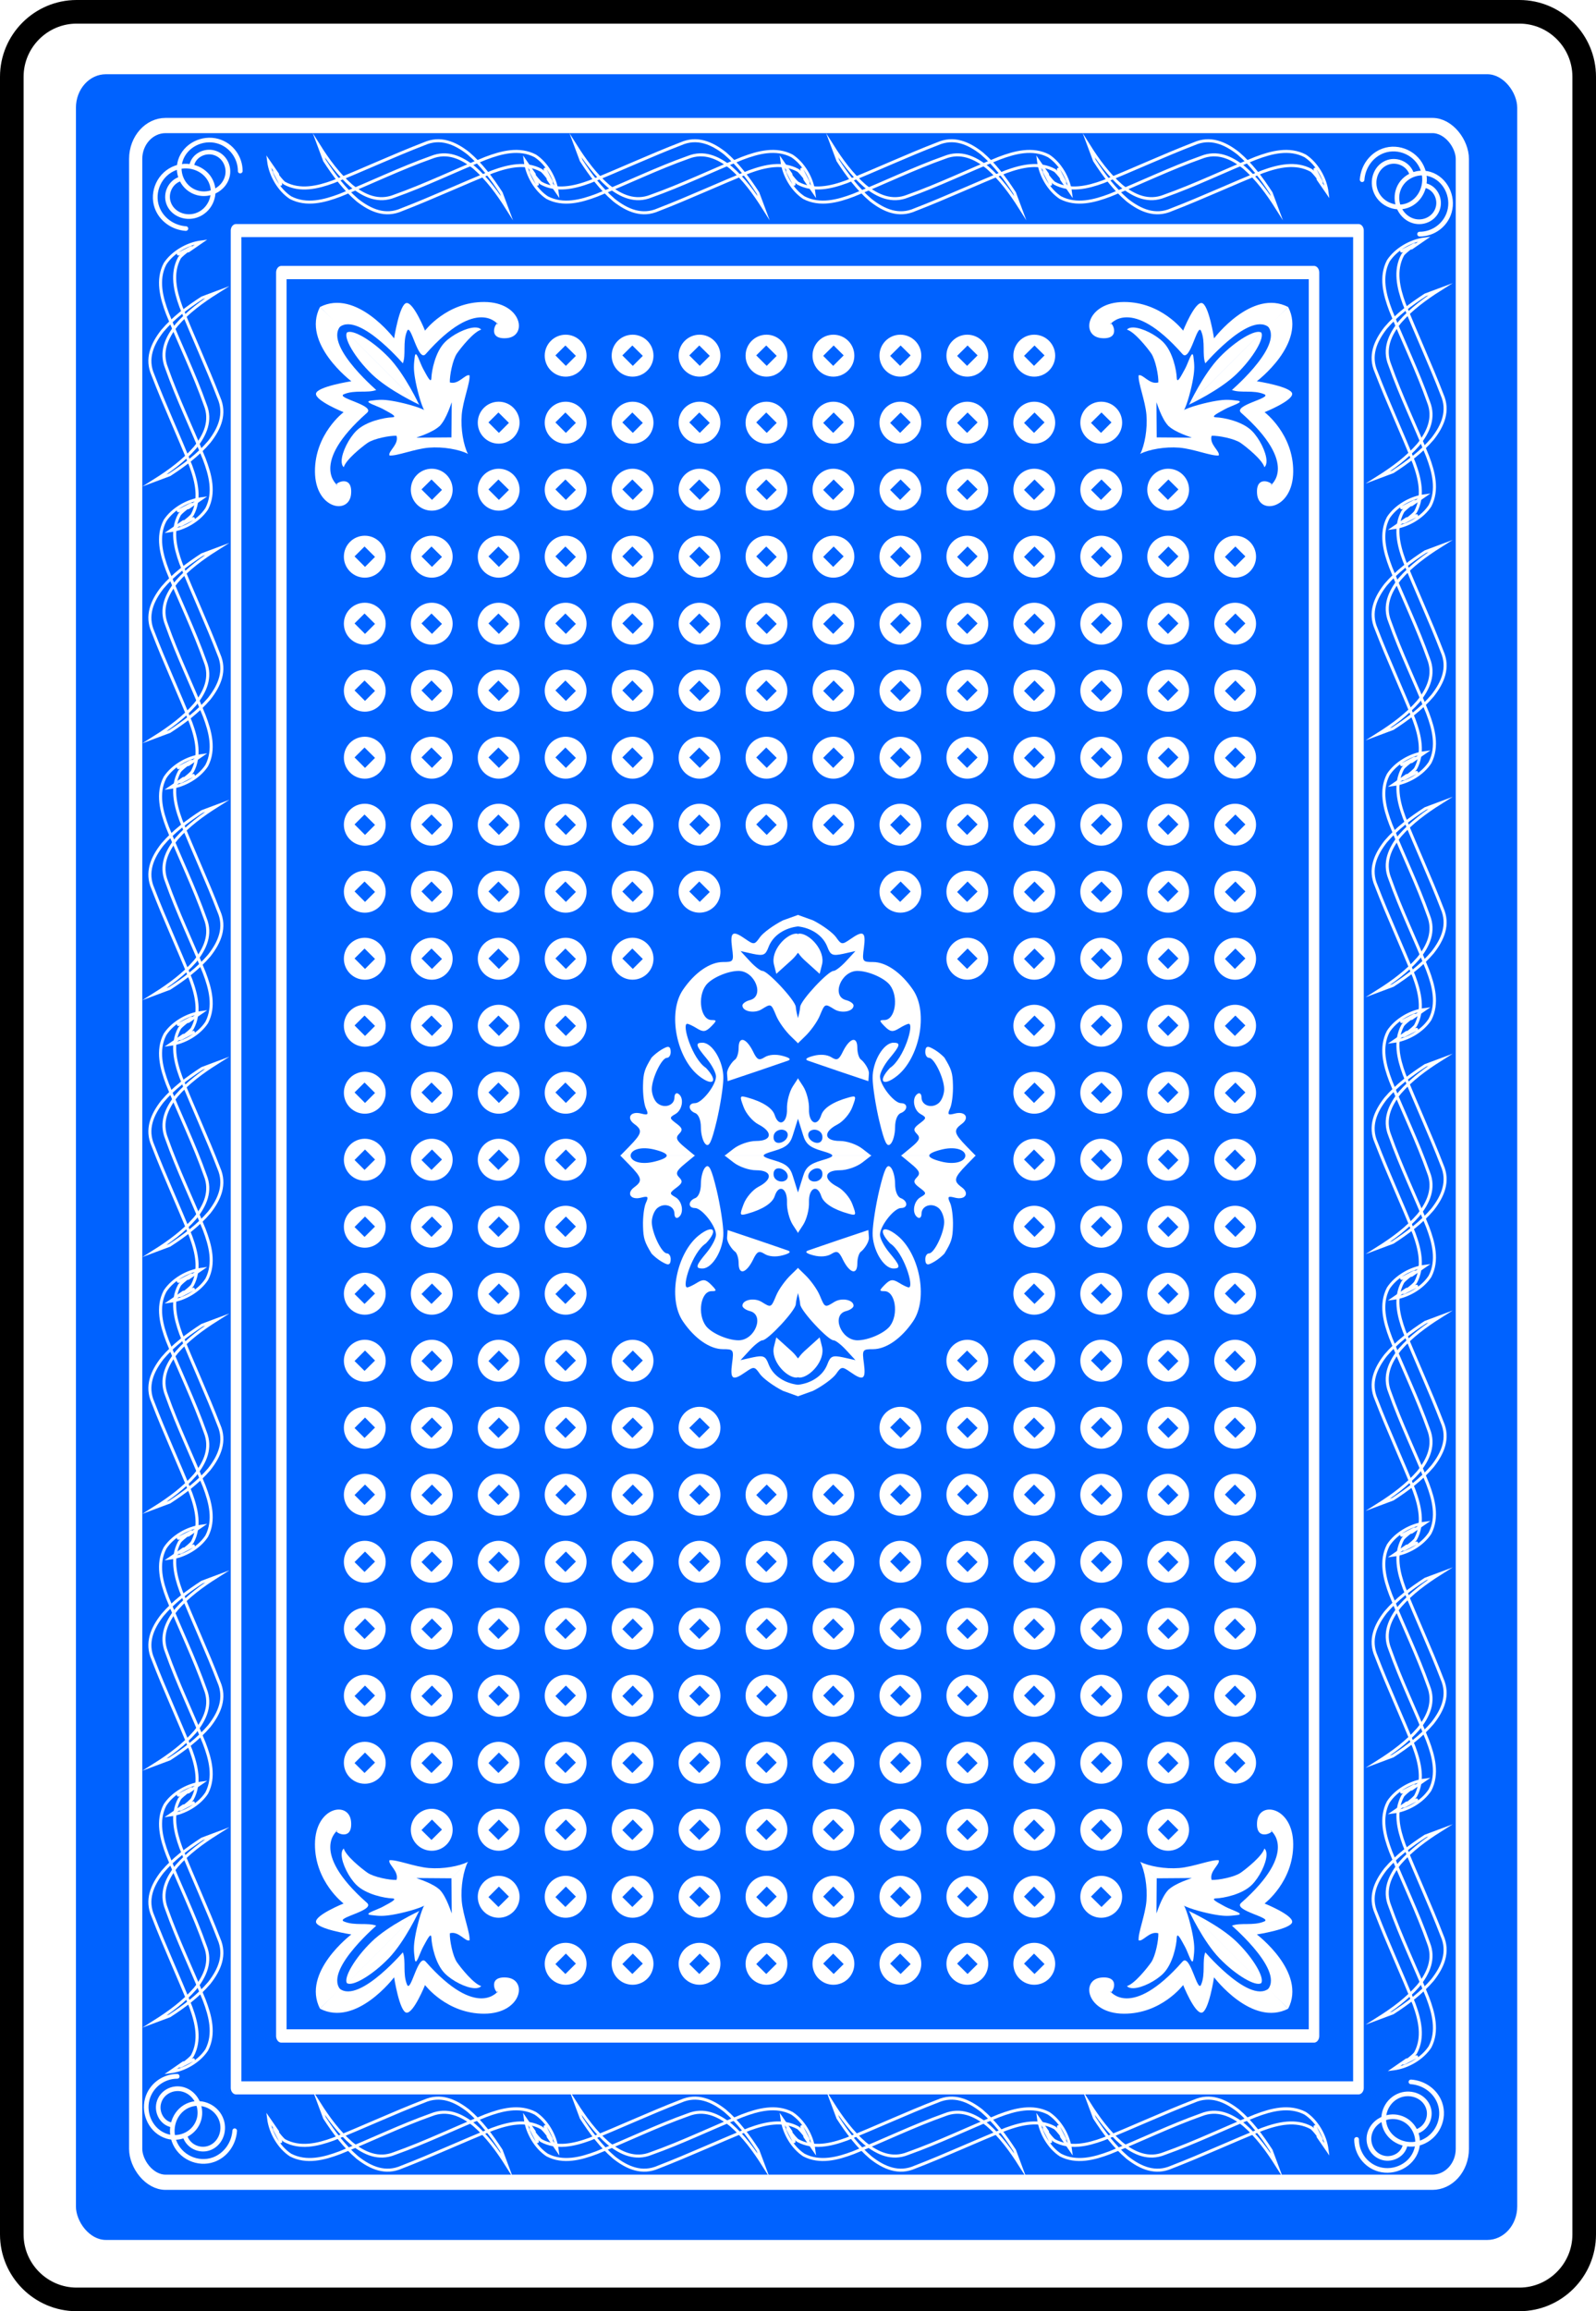 <svg xmlns:xlink="http://www.w3.org/1999/xlink" version="1.1" viewBox="333.9 736.03 169.075 244.64">
  <defs>
    <g id="base">
      <path style="fill:#FFFFFF;stroke:#000000;stroke-width:2.5" d="M 0,0C0,3.78 3.09,6.87 6.87,6.87L159.715,6.87C163.485,6.87 166.575,3.78 166.575,0L166.575,-228.4C166.575,-232.18 163.485,-235.27 159.715,-235.27L6.87,-235.27C3.09,-235.27 0,-232.18 0,-228.4L0,0 z"/>
    </g>
    <path d="M 493.12,948.77C491.89,948.77 490.9,949.76 490.9,950.99C490.9,952.21 491.89,953.21 493.12,953.21C494.34,953.21 495.33,952.21 495.33,950.99C495.33,949.76 494.34,948.77 493.12,948.77 zM493.09,949.91L494.2,951.01L493.14,952.07L492.03,950.96L493.09,949.91 z " id="squa_circ" style="fill:#ffffff;fill-opacity:10;fill-rule:evenodd;stroke:none;stroke-width:2.393;stroke-linecap:round;stroke-linejoin:round;stroke-miterlimit:40;stroke-dashoffset:0;stroke-opacity:10"/>
    <g xmlns:xlink="http://www.w3.org/1999/xlink" id="back_c5">
      <use transform="translate(-99.294,-177.311)" xlink:href="#squa_circ"/>
      <use transform="translate(-92.202,-177.311)" xlink:href="#squa_circ"/>
      <use transform="translate(-85.109,-177.311)" xlink:href="#squa_circ"/>
      <use transform="translate(-78.017,-177.311)" xlink:href="#squa_circ"/>
    </g>
    <g xmlns:xlink="http://www.w3.org/1999/xlink" id="back_c4">
      <g id="back_c5">
        <use transform="translate(-99.294,-177.311)" xlink:href="#squa_circ"/>
        <use transform="translate(-92.202,-177.311)" xlink:href="#squa_circ"/>
        <use transform="translate(-85.109,-177.311)" xlink:href="#squa_circ"/>
        <use transform="translate(-78.017,-177.311)" xlink:href="#squa_circ"/>
      </g>
      <use transform="translate(0,7.093)" xlink:href="#back_c5"/>
      <use transform="translate(1.4161e-4,14.185)" xlink:href="#back_c5"/>
      <use transform="translate(0,21.277)" xlink:href="#back_c5"/>
      <use transform="translate(1.4161e-4,28.37)" xlink:href="#back_c5"/>
    </g>
    <g xmlns:xlink="http://www.w3.org/1999/xlink" id="back_c3">
      <use transform="translate(-113.479,-163.126)" xlink:href="#squa_circ"/>
      <use transform="translate(-106.387,-170.219)" xlink:href="#squa_circ"/>
      <use transform="translate(-106.387,-163.126)" xlink:href="#squa_circ"/>
    </g>
    <g xmlns:xlink="http://www.w3.org/1999/xlink" id="back_c2">
      <use transform="translate(-120.572,-156.034)" xlink:href="#squa_circ"/>
      <use transform="translate(-113.479,-156.034)" xlink:href="#squa_circ"/>
      <use transform="translate(-106.387,-156.034)" xlink:href="#squa_circ"/>
    </g>
    <g xmlns:xlink="http://www.w3.org/1999/xlink" id="back_c1">
      <g id="back_c2">
        <use transform="translate(-120.572,-156.034)" xlink:href="#squa_circ"/>
        <use transform="translate(-113.479,-156.034)" xlink:href="#squa_circ"/>
        <use transform="translate(-106.387,-156.034)" xlink:href="#squa_circ"/>
      </g>
      <g id="back_c3">
        <use transform="translate(-113.479,-163.126)" xlink:href="#squa_circ"/>
        <use transform="translate(-106.387,-170.219)" xlink:href="#squa_circ"/>
        <use transform="translate(-106.387,-163.126)" xlink:href="#squa_circ"/>
      </g>
      <g id="back_c4">
        <g id="back_c5">
          <use transform="translate(-99.294,-177.311)" xlink:href="#squa_circ"/>
          <use transform="translate(-92.202,-177.311)" xlink:href="#squa_circ"/>
          <use transform="translate(-85.109,-177.311)" xlink:href="#squa_circ"/>
          <use transform="translate(-78.017,-177.311)" xlink:href="#squa_circ"/>
        </g>
        <use transform="translate(0,7.093)" xlink:href="#back_c5"/>
        <use transform="translate(1.4161e-4,14.185)" xlink:href="#back_c5"/>
        <use transform="translate(0,21.277)" xlink:href="#back_c5"/>
        <use transform="translate(1.4161e-4,28.37)" xlink:href="#back_c5"/>
      </g>
      <use transform="translate(0,35.462)" xlink:href="#back_c5"/>
      <use transform="translate(1.4161e-4,42.555)" xlink:href="#back_c5"/>
      <use transform="translate(0,49.647)" xlink:href="#back_c5"/>
      <use transform="translate(-21.277,56.74)" xlink:href="#back_c4"/>
      <use transform="matrix(-1,0,0,-1,787.641,1618.28)" xlink:href="#back_c3"/>
      <use transform="translate(1.477e-4,7.093)" xlink:href="#back_c2"/>
      <use transform="translate(0,14.185)" xlink:href="#back_c2"/>
      <use transform="translate(1.477e-4,21.277)" xlink:href="#back_c2"/>
      <use transform="translate(0,28.37)" xlink:href="#back_c2"/>
    </g>
    <path d="M 418.45,832.87L416.84,833.45C415.83,833.96 414.73,834.77 414.4,835.24C413.84,836.04 413.76,836.04 412.89,835.44C411.51,834.47 411.23,834.65 411.45,836.34C411.65,837.81 411.61,837.86 410.49,837.86C409.1,837.86 407.49,838.98 406.25,840.8C404.57,843.27 405.61,848.08 407.95,849.92C409.43,851.09 410.06,850.52 408.69,849.07C407.22,848.11 406.1,844.4 406.7,844.4C406.84,844.4 407.31,844.62 407.74,844.89C408.39,845.29 408.66,845.26 409.23,844.69C409.84,844.07 409.85,844 409.28,844C408.13,844 407.74,841.57 408.69,840.31C409.27,839.55 410.99,838.8 412.14,838.8C413.88,838.8 414.93,841.48 413.35,841.89C412.91,842 412.55,842.26 412.55,842.46C412.55,843.1 413.82,843.34 414.59,842.86C415.59,842.24 415.58,842.23 416.13,843.55C416.39,844.18 417.11,845.19 417.73,845.77L418.45,846.47L418.45,843.86C418.34,843.43 418.24,843.03 418.2,842.6C418.15,841.92 415.24,838.8 414.67,838.8C414.46,838.8 413.85,838.33 413.32,837.75L412.35,836.7L413.64,836.99C414.78,837.23 414.99,837.14 415.32,836.27C415.79,835.02 417.07,834.24 418.45,834.09L418.45,832.87 zM418.25,834.85C417.14,834.9 415.53,836.68 415.89,838.12L416.14,839.11L417.77,837.64C418.11,837.32 418.27,837.1 418.45,836.86L418.45,834.9C418.39,834.88 418.33,834.85 418.25,834.85 zM412.64,846.11C412.35,846.04 412.15,846.3 412.15,846.94C412.15,847.49 411.97,848.06 411.75,848.2C411.53,848.34 410.92,849.11 410.92,849.64L410.98,850.47L414.05,849.44C415.54,848.93 417.02,848.43 417.35,848.31C417.75,848.17 417.56,847.99 416.79,847.79C416.08,847.6 415.34,847.66 414.9,847.94C414.3,848.32 414.1,848.22 413.67,847.32C413.31,846.6 412.93,846.19 412.64,846.11 zM408.32,846.4C407.52,846.4 407.61,846.71 408.75,848.07C409.3,848.73 409.75,849.58 409.75,849.97C409.75,850.91 408.25,852.8 407.52,852.8C406.76,852.8 406.79,853.56 407.55,853.85C407.91,853.99 408.15,854.6 408.15,855.36C408.15,856.06 408.36,856.86 408.63,857.12C409.01,857.5 409.27,856.97 409.82,854.7C410.2,853.1 410.52,851.06 410.53,850.15C410.55,848.4 409.37,846.4 408.32,846.4 zM404.53,846.86C404.24,846.96 403.56,847.32 402.93,847.97C402.2,849.17 402.05,849.56 402.02,850.87C401.99,851.82 402.13,852.94 402.33,853.36C402.63,854.01 402.55,854.09 401.82,853.9C400.71,853.61 400.22,854.36 401.09,855C402,855.67 401.93,855.98 400.55,857.4L399.6,858.37L400.7,858.37C400.72,857.7 401.86,857.34 403.34,857.74C404.19,857.96 404.55,858.18 404.54,858.37L407.53,858.37L406.44,857.47C405.55,856.74 405.44,856.46 405.84,856.05C406.25,855.64 406.2,855.43 405.55,854.95C404.8,854.39 404.8,854.32 405.45,853.95C406.21,853.52 406.4,852.2 405.75,851.8C405.53,851.66 405.35,851.84 405.35,852.19C405.35,853.04 404.28,853.41 403.54,852.8C403.21,852.53 402.95,851.86 402.95,851.32C402.95,850.18 404,848 404.55,848C404.77,848 404.95,847.73 404.95,847.4C404.95,846.95 404.82,846.77 404.53,846.86 zM418.45,850.16L417.9,851C417.52,851.58 417.24,852.67 417.27,853.42C417.32,854.92 416.39,855.38 415.97,854.06C415.73,853.32 414.7,852.65 413.08,852.2C412.25,851.97 412.23,852.03 412.68,853.22C412.94,853.92 413.65,854.74 414.25,855.05C415.82,855.86 415.68,856.8 414,856.8C413.24,856.8 412.19,857.17 411.59,857.64L410.65,858.37L414.8,858.37C414.76,858.24 415.07,858.09 415.94,857.84C417.18,857.48 417.61,857.11 417.89,856.19C418.09,855.53 418.35,854.73 418.45,854.4L418.45,850.16 zM416.79,855.61C417.09,855.65 417.35,855.83 417.35,856.15C417.35,856.83 416.27,857.31 415.94,856.77C415.81,856.56 415.82,856.22 415.95,856C416.14,855.7 416.49,855.58 416.79,855.61 z " id="center_deco" style="fill:#ffffff;fill-opacity:10"/>
    <g xmlns:xlink="http://www.w3.org/1999/xlink" transform="matrix(0.4,0,0,0.4,236.59,667.12)" id="lys" style="fill:#ffffff;fill-opacity:10;stroke:none;stroke-opacity:10;">
      <path d="M 355.65,280.19C355.65,280.19 351.9,272.09 347.55,267.59C343.19,263.08 337.87,260.01 336.51,261.06" transform="translate(-1.35,-0.76)" style="fill:#ffffff;fill-opacity:10;fill-rule:evenodd;stroke:none;stroke-width:0.25pt;stroke-linecap:butt;stroke-linejoin:miter;stroke-opacity:10;" id="lys_1"/>
      <path d="M 368.97,258.94C366.68,259.02 363.07,260.86 361.12,262.81C358.53,265.41 357.6,270.39 357.53,272.25C357.46,274.11 356.21,271.41 355.34,269.88C354.48,268.34 353.41,264.48 353.12,266.66C352.84,268.86 352.78,269.92 353.19,272.38C353.59,274.83 354.78,279.53 355.75,281.06L359.72,285C361.59,283.12 362.82,278.75 362.91,278.75L362.84,288.09L367.19,292.41C366.03,290.04 365.25,285.83 365.56,282.03C365.88,278.23 367.86,273.44 367.62,271.59C366.48,271.19 364.72,274.17 362.41,273.47C362.33,271.72 363.15,267.45 364.31,265.78C365.48,264.12 368.74,260.08 370.72,259.5C370.36,259.08 369.73,258.91 368.97,258.94 z " style="fill:#ffffff;fill-opacity:10;fill-rule:evenodd;stroke:none;stroke-width:0.25pt;stroke-linecap:butt;stroke-linejoin:miter;stroke-opacity:10;" id="lys_2"/>
      <path d="M 329.36,254.28C338.98,249.33 349,262.58 349,262.58C349,262.58 350.44,253.33 352.32,253.22C354.2,253.11 357.19,260.53 357.19,260.53C357.19,260.53 362.95,252.89 372.91,252.95C382.88,253 384.48,262.08 378.78,262.52C373.12,262.96 376.4,257.37 376.51,258.87C376.57,259.04 371.14,251.12 357.36,266.73C355.33,269.03 353.42,258.27 352.43,260.64C351.22,263.52 352.21,266.9 351.32,269.17C352.71,270.88 339.97,255.33 334.55,259.59" transform="translate(-1.35,-0.76)" style="fill:#ffffff;fill-opacity:10;fill-rule:evenodd;stroke:none;stroke-width:0.25pt;stroke-linecap:butt;stroke-linejoin:miter;stroke-opacity:10;" id="lys_3"/>
      <use transform="matrix(0,1,1,0,74.5,-74.49)" xlink:href="#lys_3" style="fill:#ffffff;fill-opacity:10;stroke:none;stroke-opacity:10;"/>
      <use transform="matrix(0,1,1,0,74.9,-74.93)" xlink:href="#lys_1" style="fill:#ffffff;fill-opacity:10;stroke:none;stroke-opacity:10;"/>
      <use transform="matrix(0,1,1,0,74.82,-74.82)" xlink:href="#lys_2" style="fill:#ffffff;fill-opacity:10;stroke:none;stroke-opacity:10;"/>
    </g>
    <path d="M 329.36,254.28C338.98,249.33 349,262.58 349,262.58C349,262.58 350.44,253.33 352.32,253.22C354.2,253.11 357.19,260.53 357.19,260.53C357.19,260.53 362.95,252.89 372.91,252.95C382.88,253 384.48,262.08 378.78,262.52C373.12,262.96 376.4,257.37 376.51,258.87C376.57,259.04 371.14,251.12 357.36,266.73C355.33,269.03 353.42,258.27 352.43,260.64C351.22,263.52 352.21,266.9 351.32,269.17C352.71,270.88 339.97,255.33 334.55,259.59" transform="translate(-1.35,-0.76)" style="fill:#ffffff;fill-opacity:10;fill-rule:evenodd;stroke:none;stroke-width:0.25pt;stroke-linecap:butt;stroke-linejoin:miter;stroke-opacity:10;" id="lys_3"/>
    <path d="M 355.65,280.19C355.65,280.19 351.9,272.09 347.55,267.59C343.19,263.08 337.87,260.01 336.51,261.06" transform="translate(-1.35,-0.76)" style="fill:#ffffff;fill-opacity:10;fill-rule:evenodd;stroke:none;stroke-width:0.25pt;stroke-linecap:butt;stroke-linejoin:miter;stroke-opacity:10;" id="lys_1"/>
    <path d="M 368.97,258.94C366.68,259.02 363.07,260.86 361.12,262.81C358.53,265.41 357.6,270.39 357.53,272.25C357.46,274.11 356.21,271.41 355.34,269.88C354.48,268.34 353.41,264.48 353.12,266.66C352.84,268.86 352.78,269.92 353.19,272.38C353.59,274.83 354.78,279.53 355.75,281.06L359.72,285C361.59,283.12 362.82,278.75 362.91,278.75L362.84,288.09L367.19,292.41C366.03,290.04 365.25,285.83 365.56,282.03C365.88,278.23 367.86,273.44 367.62,271.59C366.48,271.19 364.72,274.17 362.41,273.47C362.33,271.72 363.15,267.45 364.31,265.78C365.48,264.12 368.74,260.08 370.72,259.5C370.36,259.08 369.73,258.91 368.97,258.94 z " style="fill:#ffffff;fill-opacity:10;fill-rule:evenodd;stroke:none;stroke-width:0.25pt;stroke-linecap:butt;stroke-linejoin:miter;stroke-opacity:10;" id="lys_2"/>
    <g id="twist" style="stroke:#ffffff;stroke-width:1.251;stroke-linecap:round;stroke-linejoin:round;stroke-miterlimit:4;stroke-opacity:1;fill:none;fill-opacity:1;stroke-dasharray:none;" transform="matrix(0.339,0.339,-0.339,0.339,444.557,315.274)">
      <path style="fill:none;fill-opacity:1;fill-rule:evenodd;stroke:#ffffff;stroke-opacity:1;stroke-width:1.251;stroke-miterlimit:4;stroke-dasharray:none;" d="M 508.992,779.917C506.938,778.401 506.732,775.405 508.245,773.437C510.072,771.062 513.589,770.842 515.883,772.66C518.579,774.797 518.813,778.836 516.69,781.455C514.243,784.473 509.681,784.72 506.737,782.292C503.397,779.537 503.136,774.45 505.871,771.182C508.265,768.32 512.366,767.422 515.786,768.847" transform="matrix(0.752,0.3,-0.311,0.777,372.862,20.834)"/>
      <path style="fill:none;fill-opacity:1;fill-rule:evenodd;stroke:#ffffff;stroke-opacity:1;stroke-width:1.251;stroke-miterlimit:4;stroke-dasharray:none;" d="M 507.265,776.876C506.956,774.111 509.18,771.711 511.881,771.455C515.092,771.151 517.861,773.744 518.12,776.89C518.42,780.548 515.457,783.686 511.865,783.947C507.761,784.244 504.253,780.91 503.991,776.872C503.695,772.322 507.401,768.443 511.885,768.18C515.359,767.977 518.678,769.921 520.307,772.977" transform="matrix(0.752,0.3,0.311,-0.777,-109.566,1234.952)"/>
    </g>
    <g transform="matrix(1,0,0,0.95,-190.33,54.46)" id="lace" style="fill:none;fill-opacity:10;stroke:#ffffff;stroke-width:0.321;stroke-miterlimit:40;stroke-opacity:10;stroke-dasharray:none;">
      <path d="M 585.84,796.83C585.19,796.88 583.72,797.78 586.07,796.49C586.55,796.23 585.2,797.15 584.9,797.6C584.01,799.33 584.44,801.27 585.05,803.03C586.34,806.43 587.82,809.76 589.07,813.18C589.82,814.97 589.17,816.61 588.06,818.1C586.89,819.55 585.4,820.72 583.86,821.77L582.31,822.38C583.86,821.35 585.36,820.19 586.55,818.75C587.64,817.32 588.3,815.73 587.63,813.98C586.47,810.53 584.93,807.21 583.63,803.81C582.99,802.04 582.49,800.05 583.37,798.27C584.17,796.98 585.74,796.02 587.23,795.82L585.84,796.83 z " transform="translate(-41.66,-51.43)" style="fill-rule:nonzero;stroke-linecap:butt;stroke-linejoin:miter;stroke:#ffffff;stroke-opacity:10;stroke-width:0.321;stroke-miterlimit:40;stroke-dasharray:none;fill:none;fill-opacity:10;"/>
      <path d="M 585.84,796.83C585.19,796.88 583.72,797.78 586.07,796.49C586.55,796.23 585.2,797.15 584.9,797.6C584.01,799.33 584.44,801.27 585.05,803.03C586.34,806.43 587.82,809.76 589.07,813.18C589.82,814.97 589.17,816.61 588.06,818.1C586.89,819.55 585.4,820.72 583.86,821.77L582.31,822.38C583.86,821.35 585.36,820.19 586.55,818.75C587.64,817.32 588.3,815.73 587.63,813.98C586.47,810.53 584.93,807.21 583.63,803.81C582.99,802.04 582.49,800.05 583.37,798.27C584.17,796.98 585.74,796.02 587.23,795.82L585.84,796.83 z " transform="matrix(-1,0,0,-1,1129.5,1572.4)" style="fill-rule:nonzero;stroke-linecap:butt;stroke-linejoin:miter;stroke:#ffffff;stroke-opacity:10;stroke-width:0.321;stroke-miterlimit:40;stroke-dasharray:none;fill:none;fill-opacity:10;"/>
    </g>
    <g xmlns:xlink="http://www.w3.org/1999/xlink" id="g_lace">
      <use xlink:href="#lace"/>
      <use transform="translate(0,27.181)" xlink:href="#lace"/>
      <use transform="translate(0,54.372)" xlink:href="#lace"/>
      <use transform="translate(0,81.563)" xlink:href="#lace"/>
      <use transform="translate(0,108.744)" xlink:href="#lace"/>
      <use transform="translate(0,135.935)" xlink:href="#lace"/>
      <use transform="translate(0,163.126)" xlink:href="#lace"/>
    </g>
    <g xmlns:xlink="http://www.w3.org/1999/xlink" transform="translate(-145.169,-59.663)" id="g_lace2">
      <use transform="matrix(0,-1,1,0,-254.112,1167.993)" xlink:href="#lace"/>
      <use transform="matrix(0,-1,1,0,-226.921,1167.993)" xlink:href="#lace"/>
      <use transform="matrix(0,-1,1,0,-199.73,1167.993)" xlink:href="#lace"/>
      <use transform="matrix(0,-1,1,0,-172.549,1167.993)" xlink:href="#lace"/>
    </g>
  </defs>
  <g xmlns:xlink="http://www.w3.org/1999/xlink" id="back">
    <use xlink:href="#base" x="335.15" y="972.55"/>
    <rect style="fill:#0062ff;fill-opacity:1;fill-rule:evenodd;stroke:none;stroke-width:0.716;stroke-linecap:butt;stroke-linejoin:round;stroke-miterlimit:4;stroke-opacity:1;" width="131.965" height="177.429" x="358.443" y="761.041" transform="matrix(1.157,0,0,1.292,-72.774,-239.377)" ry="2.742" rx="2.742"/>
    <rect width="131.965" height="177.429" rx="2.981" ry="2.886" x="358.443" y="761.041" transform="matrix(1.065,0,0,1.227,-33.469,-184.481)" style="fill:#0062ff;fill-opacity:1;fill-rule:evenodd;stroke:#ffffff;stroke-width:1.313;stroke-linecap:butt;stroke-linejoin:round;stroke-miterlimit:4;stroke-opacity:1"/>
    <rect width="131.965" height="177.429" rx="0" ry="0" x="358.443" y="761.041" transform="matrix(0.901,0,0,1.108,35.952,-82.796)" style="fill:#0062ff;fill-opacity:1;fill-rule:evenodd;stroke:#ffffff;stroke-width:1.252;stroke-linecap:butt;stroke-linejoin:round;stroke-miterlimit:4;stroke-opacity:1"/>
    <rect width="131.965" height="177.429" rx="0" ry="0" x="358.443" y="761.041" transform="matrix(0.829,0,0,1.052,66.554,-35.734)" style="fill:#0062ff;fill-opacity:1;fill-rule:evenodd;stroke:#ffffff;stroke-width:1.339;stroke-linecap:butt;stroke-linejoin:round;stroke-miterlimit:4;stroke-opacity:1"/>
    <g id="back_c1">
      <g id="back_c2">
        <use transform="translate(-120.572,-156.034)" xlink:href="#squa_circ"/>
        <use transform="translate(-113.479,-156.034)" xlink:href="#squa_circ"/>
        <use transform="translate(-106.387,-156.034)" xlink:href="#squa_circ"/>
      </g>
      <g id="back_c3">
        <use transform="translate(-113.479,-163.126)" xlink:href="#squa_circ"/>
        <use transform="translate(-106.387,-170.219)" xlink:href="#squa_circ"/>
        <use transform="translate(-106.387,-163.126)" xlink:href="#squa_circ"/>
      </g>
      <g id="back_c4">
        <g id="back_c5">
          <use transform="translate(-99.294,-177.311)" xlink:href="#squa_circ"/>
          <use transform="translate(-92.202,-177.311)" xlink:href="#squa_circ"/>
          <use transform="translate(-85.109,-177.311)" xlink:href="#squa_circ"/>
          <use transform="translate(-78.017,-177.311)" xlink:href="#squa_circ"/>
        </g>
        <use transform="translate(0,7.093)" xlink:href="#back_c5"/>
        <use transform="translate(1.4161e-4,14.185)" xlink:href="#back_c5"/>
        <use transform="translate(0,21.277)" xlink:href="#back_c5"/>
        <use transform="translate(1.4161e-4,28.37)" xlink:href="#back_c5"/>
      </g>
      <use transform="translate(0,35.462)" xlink:href="#back_c5"/>
      <use transform="translate(1.4161e-4,42.555)" xlink:href="#back_c5"/>
      <use transform="translate(0,49.647)" xlink:href="#back_c5"/>
      <use transform="translate(-21.277,56.74)" xlink:href="#back_c4"/>
      <use transform="matrix(-1,0,0,-1,787.641,1618.28)" xlink:href="#back_c3"/>
      <use transform="translate(1.477e-4,7.093)" xlink:href="#back_c2"/>
      <use transform="translate(0,14.185)" xlink:href="#back_c2"/>
      <use transform="translate(1.477e-4,21.277)" xlink:href="#back_c2"/>
      <use transform="translate(0,28.37)" xlink:href="#back_c2"/>
    </g>
    <rect width="28.4" height="6.6" x="369.5" y="856.1" style="fill:#0062ff;stroke:none"/>
    <use transform="matrix(1,0,0,-1,0,1717.575)" xlink:href="#back_c1"/>
    <use transform="matrix(-1,0,0,1,837.289,0)" xlink:href="#back_c1"/>
    <rect width="28.4" height="6.6" x="440.3" y="855.5" style="fill:#0062ff;stroke:none"/>
    <use transform="matrix(-1,0,0,-1,837.289,1717.575)" xlink:href="#back_c1"/>
    <use xlink:href="#center_deco"/>
    <use transform="matrix(-1,0,0, 1,836.872, 0)" xlink:href="#center_deco"/>
    <use transform="matrix( 1,0,0,-1, 0, 1716.7)" xlink:href="#center_deco"/>
    <use transform="matrix(-1,0,0, -1,836.872,1716.7)" xlink:href="#center_deco"/>
    <use xlink:href="#lys"/>
    <use transform="matrix(-1,0,0, 1, 838.164, 0)" xlink:href="#lys"/>
    <use transform="matrix( 1,0,0,-1, 0, 1717.175)" xlink:href="#lys"/>
    <use transform="matrix(-1,0,0,-1, 838.164,1717.175)" xlink:href="#lys"/>
    <use transform="matrix(0,-1,1,0,-401.461,1315.16)" xlink:href="#twist"/>
    <use transform="matrix(-1,0,0,-1,836.962,1716.621)" xlink:href="#twist"/>
    <use transform="matrix(0,1,-1,0,1238.423,401.461)" xlink:href="#twist"/>
    <use xlink:href="#twist"/>
    <g id="g_lace">
      <use xlink:href="#lace"/>
      <use transform="translate(0,27.181)" xlink:href="#lace"/>
      <use transform="translate(0,54.372)" xlink:href="#lace"/>
      <use transform="translate(0,81.563)" xlink:href="#lace"/>
      <use transform="translate(0,108.744)" xlink:href="#lace"/>
      <use transform="translate(0,135.935)" xlink:href="#lace"/>
      <use transform="translate(0,163.126)" xlink:href="#lace"/>
    </g>
    <use transform="translate(129.588,-0.313)" xlink:href="#g_lace"/>
    <g transform="translate(-145.169,-59.663)" id="g_lace2">
      <use transform="matrix(0,-1,1,0,-254.112,1167.993)" xlink:href="#lace"/>
      <use transform="matrix(0,-1,1,0,-226.921,1167.993)" xlink:href="#lace"/>
      <use transform="matrix(0,-1,1,0,-199.73,1167.993)" xlink:href="#lace"/>
      <use transform="matrix(0,-1,1,0,-172.549,1167.993)" xlink:href="#lace"/>
    </g>
    <use transform="translate(0,207.189)" xlink:href="#g_lace2"/>
  </g>
</svg>
